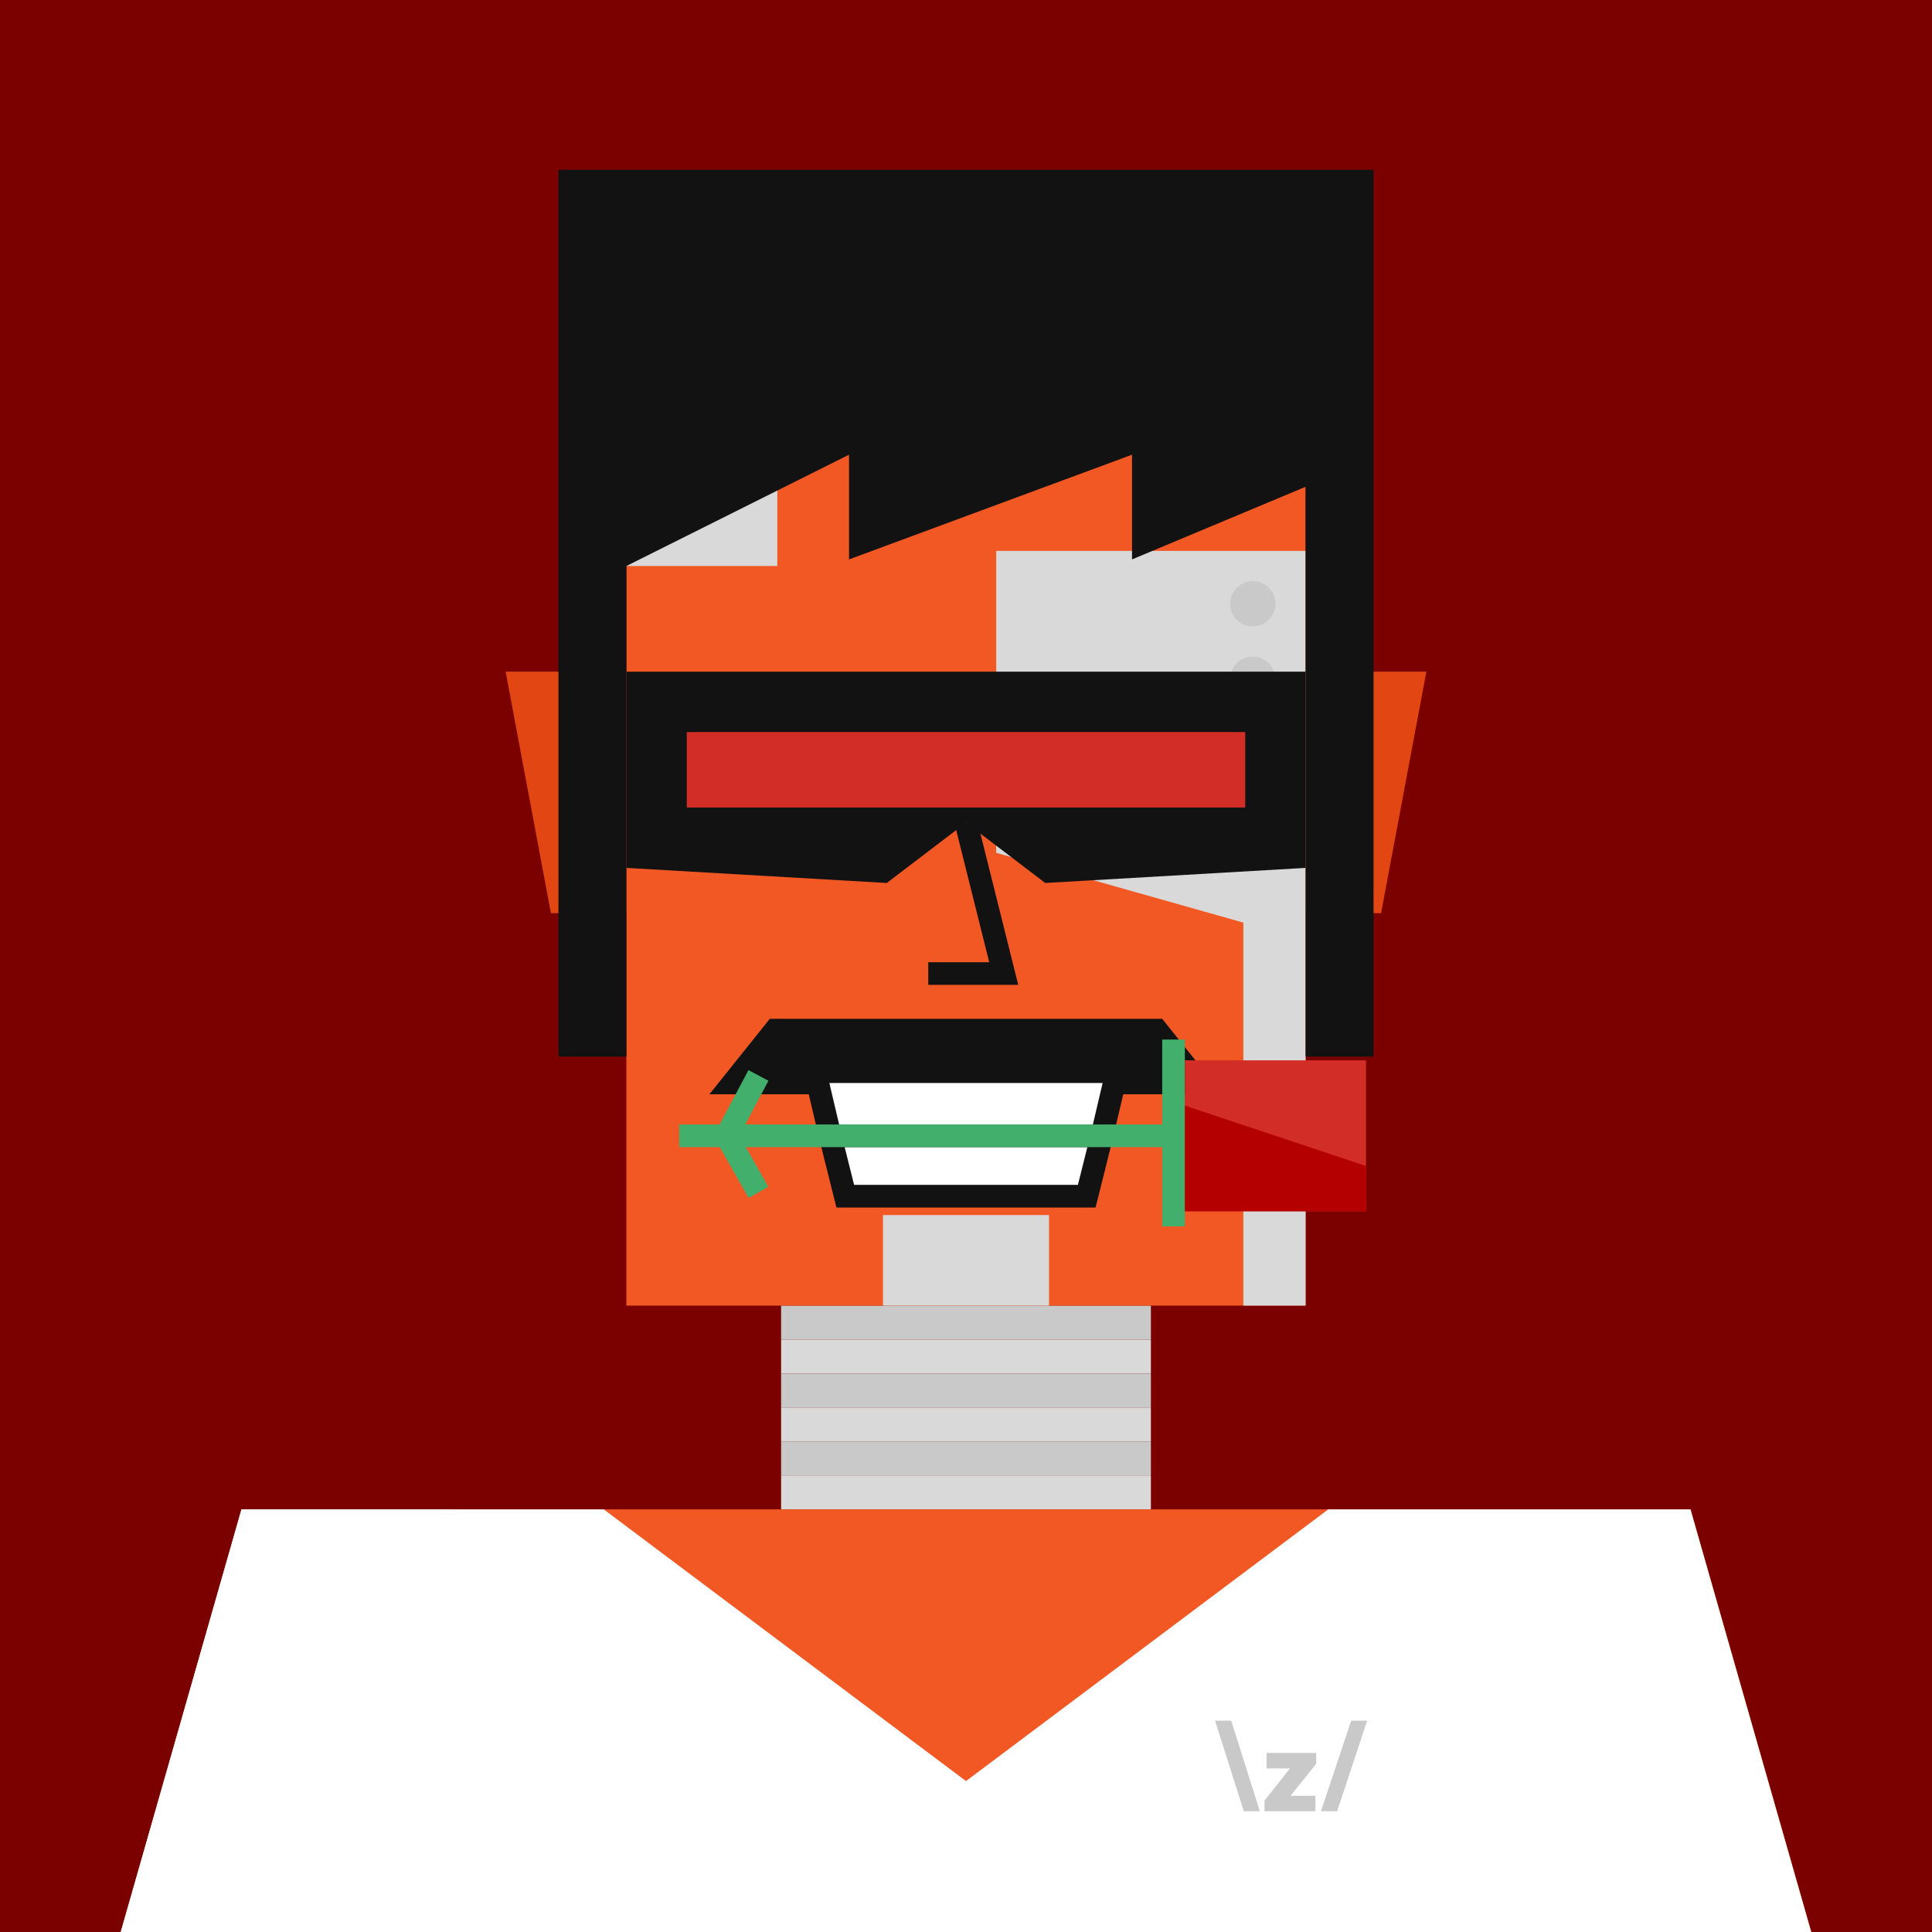 <svg xmlns="http://www.w3.org/2000/svg" width="512" height="512" fill="none"><rect width="512" height="512" fill="#7B0000 "/><g skin='3'><path fill="#E24713" d="M134 178h32v64h-20l-12-64ZM378 178h-32v64h20l12-64Z"/><path fill="#C9C9C9" d="M207 346h98v9h-98z"/><path fill="#D9D9D9" d="M207 355h98v9h-98z"/><path fill="#C9C9C9" d="M207 364h98v9h-98z"/><path fill="#D9D9D9" d="M207 373h98v9h-98z"/><path fill="#C9C9C9" d="M207 382h98v9h-98z"/><path fill="#D9D9D9" d="M207 391h98v9h-98z"/><path fill="#F15824" d="M64 400h384l32 112H32l32-112Z"/><path fill="#D9D9D9" d="M64 400h56v88H76v24H32l32-112Z"/><path fill="#F15824" d="M166 106h180v240H166z"/><path fill="#D9D9D9" d="M264 146h82v200h-16.5V244.5L264 226v-80ZM166 106h40v44h-40v-44ZM234 322h44v24h-44z"/><circle cx="148" cy="436" r="12" fill="#D9D9D9"/><circle cx="332" cy="160" r="6" fill="#C9C9C9"/><circle cx="332" cy="180" r="6" fill="#C9C9C9"/><circle cx="92" cy="436" r="12" fill="#C9C9C9"/></g><g hair='58'><path fill="#121212" d="M300 148.25 346 129v-23H166v44l59-29.5v27.75l75-27.75v27.75ZM148 45h216v61H148V45ZM346 106h18v174h-18V106ZM166 106h-18v174h18V106Z"/></g><g dress='10'><path fill="#fff" d="M64 400h96l96 72 96-72h96l32 112H32l32-112Z"/><path fill="#C9C9C9" d="m322 456 7.629 24h4.228l-7.565-24H322Zm36.078 0-8.01 24h4.292l7.947-24h-4.229Zm-22.425 12.652h6.2l-6.74 8.487V480h13.478v-4.101h-6.573l6.796-8.487v-2.861h-13.161v4.101Z"/></g><g beard='2'><path d="M204 270H308L324 290H188L204 270Z" fill="#121212"/></g><g face='32'><path d="M216 284H296L292 301L288 317H224L220 301L216 284Z" fill="white"/><path d="M220 301L224 317H288L292 301M220 301L216 284H296L292 301M220 301H292" stroke="#121212" stroke-width="6"/><path d="M311 301L311 275.5M311 301L311 325M311 301H192.5M180 301H192.5M192.5 301L201 285M192.5 301L201 316" stroke="#42B06C" stroke-width="6"/><rect x="362" y="281" width="40" height="48" transform="rotate(90 362 281)" fill="#D22D27"/><path d="M362 309V321H314V293L362 309Z" fill="#B40000"/><rect width="20" height="20" x="212" y="194" fill="#121212" rx="10"><animate attributeName="rx" begin="1s" dur="2s" keyTimes="0;0.25;0.3;0.35;1" repeatCount="indefinite" values="10;10;1;10;10"/><animate attributeName="height" begin="1s" dur="2s" keyTimes="0;0.25;0.3;0.35;1" repeatCount="indefinite" values="20;20;2;20;20"/><animate attributeName="y" begin="1s" dur="2s" keyTimes="0;0.25;0.3;0.35;1" repeatCount="indefinite" values="194;194;203;194;194"/></rect><rect width="20" height="20" x="280" y="194" fill="#121212" rx="10"><animate attributeName="rx" begin="1s" dur="2s" keyTimes="0;0.25;0.3;0.35;1" repeatCount="indefinite" values="10;10;1;10;10"/><animate attributeName="height" begin="1s" dur="2s" keyTimes="0;0.25;0.3;0.35;1" repeatCount="indefinite" values="20;20;2;20;20"/><animate attributeName="y" begin="1s" dur="2s" keyTimes="0;0.25;0.3;0.35;1" repeatCount="indefinite" values="194;194;203;194;194"/></rect><path d="M206 197H238" stroke="#121212" stroke-width="6"/><path d="M274 197H306" stroke="#121212" stroke-width="6"/><path d="M256 218L266 258H246" stroke="#121212" stroke-width="6"/></g><g glass='10'><path fill="#121212" d="M166 178h180v52l-69 4-21-16-21 16-69-4v-52Z"/><path fill="#D22D27" d="M182 194h148v20H182z"/></g></svg>